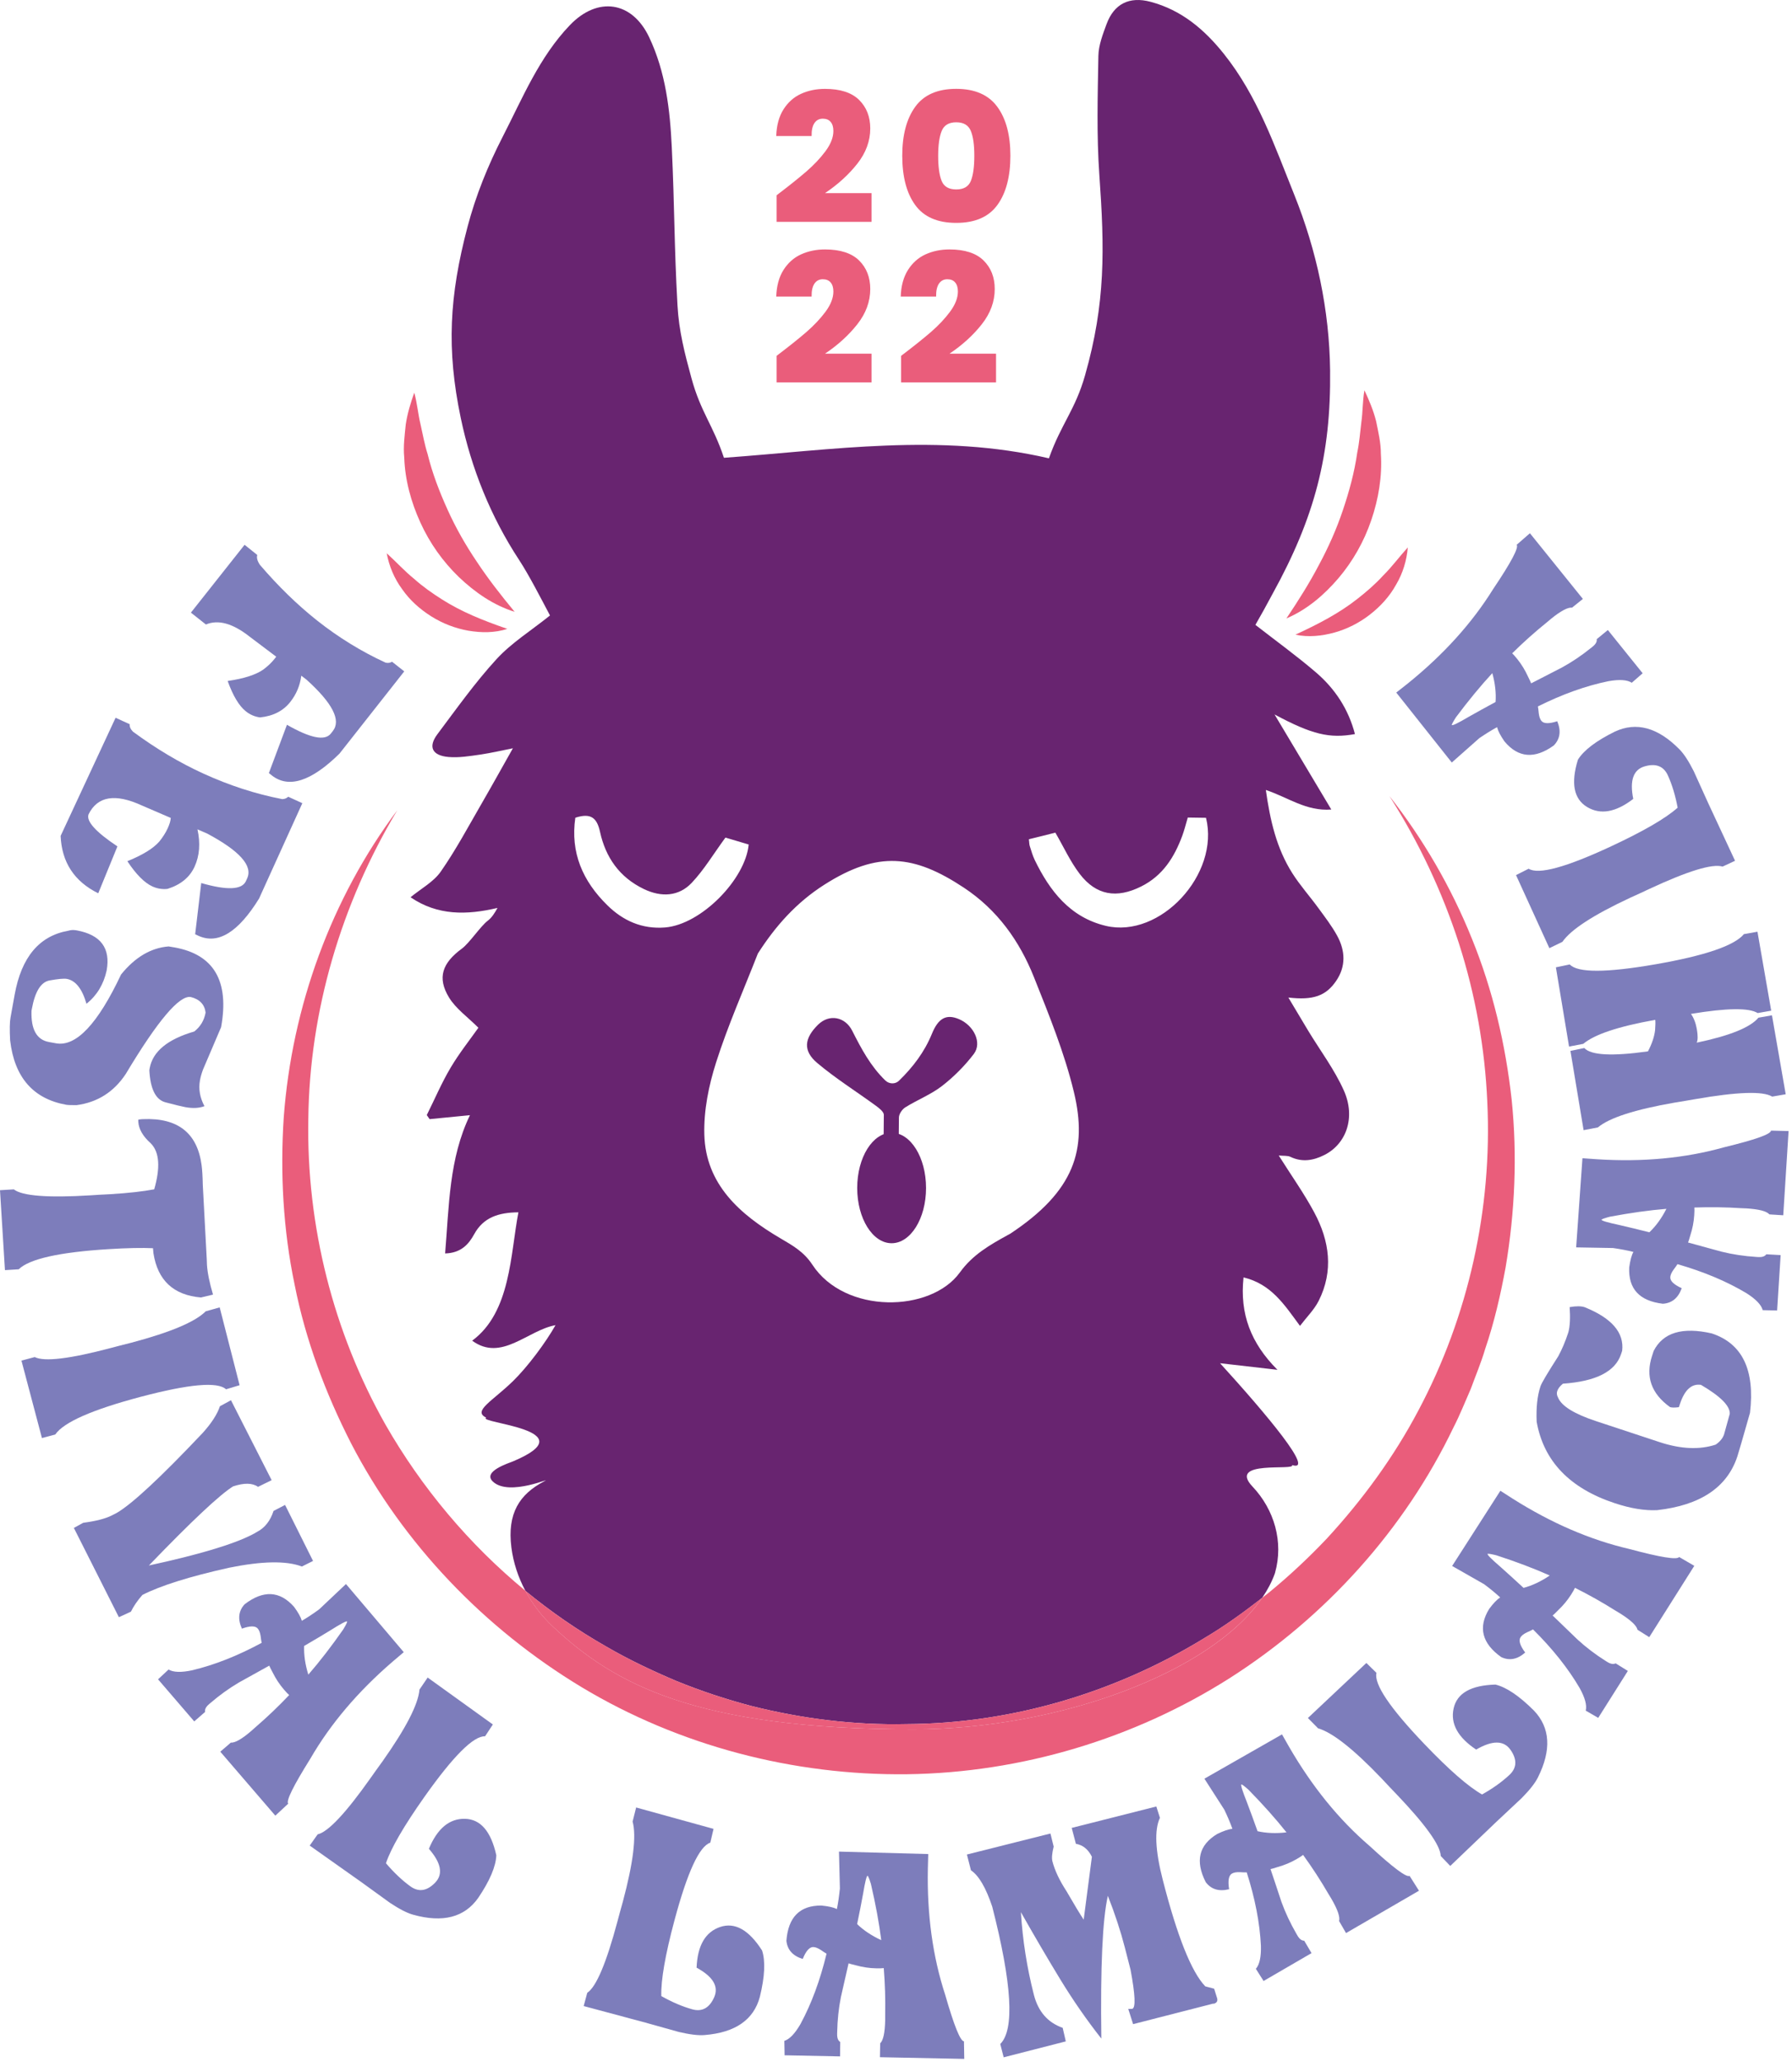 <svg width="467" height="537" viewBox="0 0 467 537" fill="none" xmlns="http://www.w3.org/2000/svg">
<g id="Lama4">
<g id="Group">
<path id="Vector" d="M227.25 316.341C230.58 313.951 235.01 314.001 238.82 315.551C242.88 317.201 238.61 309.711 234.34 309.191C234.28 302.921 234.16 296.981 234.26 291.041C234.28 290.131 235.11 288.911 235.94 288.401C239.05 286.461 242.59 285.081 245.46 282.871C248.56 280.471 251.42 277.601 253.78 274.501C255.99 271.591 253.8 267.091 249.93 265.441C246.53 263.991 244.48 265.271 242.85 269.271C240.93 273.971 237.93 277.941 234.26 281.491C233.28 282.441 231.7 282.361 230.72 281.411C226.85 277.671 224.44 273.101 222.09 268.461C220.25 264.821 216.12 264.001 213.19 266.881C209.59 270.421 209.18 273.671 212.99 276.871C217.8 280.921 223.21 284.301 228.31 288.031C229.14 288.641 230.33 289.581 230.33 290.361C230.33 296.711 230.08 303.071 229.9 309.461C224.96 311.421 223.55 318.991 227.25 316.341Z" fill="#682470"/>
<path id="Vector_2" d="M176.25 437.811C182.58 440.391 189.07 442.541 195.68 444.291C208.91 447.631 222.59 449.351 236.25 449.041C263.6 448.921 290.72 440.851 314.03 426.541C319.24 423.451 324.14 419.891 328.92 416.171C330.33 414.101 331.45 411.991 332.22 409.831L332.28 409.631C334.54 401.641 332.12 393.221 326.41 387.181C319.75 380.131 337.72 383.161 336.73 381.571C342.82 383.561 330.12 368.411 317.95 355.051C323.33 355.671 327.85 356.191 332.91 356.771C326.01 349.871 323.04 342.231 324.07 332.701C331.31 334.451 334.67 339.761 338.78 345.331C340.53 343.031 342.48 341.111 343.64 338.831C347.58 331.021 346.48 323.211 342.51 315.801C339.86 310.851 336.56 306.221 333.24 300.951C334.54 301.081 335.54 300.941 336.28 301.301C339.37 302.771 342.27 302.261 345.15 300.811C350.82 297.951 353.35 291.091 350.23 284.071C347.78 278.561 344.03 273.601 340.88 268.391C339.26 265.711 337.66 263.011 335.75 259.811C342.25 260.561 345.51 259.381 348.17 255.531C350.81 251.691 350.6 247.601 348.45 243.681C347.07 241.161 345.28 238.841 343.57 236.501C341.35 233.451 338.8 230.611 336.79 227.441C332.64 220.911 330.99 213.611 329.88 205.751C335.68 207.671 340.38 211.341 346.94 210.841C341.99 202.551 337.26 194.641 332.15 186.081C341.89 191.301 346.51 192.401 353.1 191.191C351.44 184.761 347.94 179.401 342.91 175.101C337.91 170.821 332.55 166.941 327.16 162.751C327.92 161.411 328.66 160.121 329.38 158.821C330.15 157.421 330.9 156.001 331.67 154.601C342.61 134.771 346.88 118.461 346.63 96.511C346.45 80.811 343.15 65.281 337.27 50.671C332.16 37.981 327.7 24.991 318.96 14.051C313.93 7.751 307.97 2.631 299.84 0.471C294.29 -1.009 290.32 1.021 288.38 6.261C287.39 8.941 286.29 11.781 286.24 14.561C286.06 24.881 285.76 35.231 286.49 45.511C287.86 64.871 288.14 78.891 282.77 97.741C280.19 106.821 276.54 110.381 273.35 119.371C244.79 112.731 217.06 117.191 188.66 119.231C185.85 110.751 182.62 107.371 180.21 98.541C178.42 91.991 176.92 86.211 176.55 79.471C175.67 63.511 175.82 54.371 175.07 38.411C174.61 28.611 173.48 18.781 169.17 9.691C164.73 0.321 155.78 -1.019 148.52 6.541C140.52 14.881 136.21 25.481 130.97 35.681C127.14 43.141 123.98 50.951 121.84 59.071C117.1 77.041 116.32 90.921 120.07 108.841C122.82 122.001 127.91 134.631 135.3 145.871C137.85 149.751 141.09 156.081 143.33 160.301C138.39 164.261 133.28 167.441 129.4 171.671C123.79 177.781 118.98 184.581 114 191.211C111.51 194.521 112.6 196.791 116.91 197.161C119.6 197.391 122.39 196.931 125.09 196.541C128.11 196.101 131.09 195.391 133.66 194.891C130.97 199.651 128.34 204.401 125.62 209.101C122.13 215.121 118.85 221.291 114.87 227.001C113.01 229.681 109.73 231.441 106.99 233.691C114.06 238.511 121.65 238.351 129.65 236.471C128.91 237.811 128.17 239.001 127.11 239.801C125.21 241.251 122.31 245.641 120.38 247.061C115.26 250.811 113.88 254.641 117 259.771C118.78 262.711 121.89 264.891 124.67 267.681C122.55 270.681 119.73 274.221 117.45 278.051C115.09 282.021 113.28 286.291 111.22 290.421C111.55 290.901 111.62 291.001 111.95 291.481L122.47 290.451C117.01 301.731 117.04 314.091 116 326.461C120.08 326.351 122.1 324.151 123.58 321.441C125.96 317.101 129.87 315.791 135.1 315.751C132.99 326.671 133.13 341.751 123.05 349.181C130.68 354.781 137.47 346.461 144.77 345.141C142.17 349.741 137.48 356.001 133.75 359.651C128.4 364.891 123.05 367.511 126.71 369.221C124.05 370.621 153.33 372.321 133.75 380.591C132.6 381.071 125.72 383.211 128.4 385.831C132.68 390.021 144.76 384.271 141.78 385.831C135.38 389.181 132.14 394.161 133.27 403.051C133.78 407.031 135.05 410.831 136.92 414.331C143.49 419.731 150.5 424.581 157.89 428.791C163.77 432.221 169.96 435.141 176.25 437.811ZM275.03 216.861C277.21 220.621 278.91 224.381 281.37 227.601C285.66 233.211 291 234.071 297.38 230.891C303.06 228.061 306.04 223.231 308.1 217.691C308.63 216.261 308.99 214.781 309.54 212.931C311.11 212.951 312.73 212.981 314.29 213.001C317.93 227.691 302.35 244.511 288.18 241.141C278.85 238.921 273.56 232.021 269.67 224.021C269.11 222.861 268.76 221.601 268.36 220.361C268.22 219.931 268.24 219.451 268.13 218.581C270.7 217.961 273.03 217.371 275.03 216.861ZM214.84 230.411C228.85 221.501 238.24 222.651 251.15 231.171C259.95 236.981 265.7 245.121 269.44 254.481C273.36 264.301 277.4 274.211 279.86 284.421C283.46 299.371 280.04 310.241 263.24 321.341C263.06 321.461 262.85 321.541 262.66 321.651C257.95 324.251 253.49 326.771 250.15 331.401C242.6 341.871 220.2 342.361 211.7 329.391C209.5 326.041 206.62 324.421 203.48 322.581C192.8 316.321 183.9 308.471 183.55 295.491C183.38 289.251 184.69 282.741 186.61 276.731C189.68 267.101 193.81 257.791 197.5 248.351C202.11 241.151 207.55 235.051 214.84 230.411ZM149.93 212.981C154.14 211.601 155.6 213.181 156.37 216.671C157.81 223.231 161.37 228.481 167.83 231.571C172.33 233.721 176.89 233.511 180.27 229.931C183.48 226.531 185.92 222.431 189.05 218.151C190.48 218.571 192.81 219.271 195.11 219.951C194.27 228.981 182.74 240.821 173.29 241.561C167.32 242.031 162.37 239.811 158.27 235.771C151.84 229.471 148.61 222.051 149.93 212.981Z" fill="#682470"/>
<path id="Vector_3" d="M65.07 165.831L71.99 171.041L71.53 171.621C70.79 172.561 69.82 173.481 68.63 174.381C66.67 175.751 63.57 176.751 59.33 177.361C60.72 181.231 62.31 183.881 64.1 185.291C65.19 186.151 66.41 186.671 67.77 186.851C71.18 186.501 73.81 185.161 75.65 182.821C77.23 180.821 78.19 178.541 78.52 175.981L79.89 177.031C86.67 183.151 88.95 187.611 86.72 190.421L86.21 191.071C84.66 193.021 80.86 192.251 74.78 188.771L70.07 201.351L70.8 201.931C75.2 205.421 81.1 203.541 88.47 196.281L89 195.611C90.3 193.971 95.75 187.051 105.35 174.861L102.17 172.351C101.64 172.661 101.08 172.741 100.47 172.581C94.16 169.681 88.21 166.021 82.62 161.601C77.47 157.521 72.51 152.691 67.73 147.111C67.06 146.101 66.83 145.251 67.05 144.551L63.74 141.891L49.75 159.561L53.66 162.651C56.88 161.301 60.68 162.361 65.07 165.831Z" fill="#7D7DBB"/>
<path id="Vector_4" d="M25.6 232.661L30.6 220.441C24.93 216.671 22.42 213.881 23.08 212.091C25.4 207.381 30.01 206.601 36.91 209.761L44.5 213.031C44.47 213.731 44.2 214.641 43.69 215.761C43.18 216.871 42.46 218.011 41.51 219.191C39.93 220.991 37.16 222.691 33.19 224.301C35.46 227.731 37.64 229.921 39.71 230.871C40.98 231.451 42.29 231.661 43.65 231.511C47.09 230.431 49.44 228.501 50.71 225.721C52.01 222.871 52.26 219.631 51.46 216.011L53.99 217.101C62.44 221.611 65.91 225.491 64.42 228.751L64.08 229.501C63.05 231.761 59.17 231.931 52.44 229.991L50.86 243.331L51.7 243.721C56.81 246.061 62.09 242.821 67.52 234.021L67.87 233.241C68.74 231.331 72.38 223.321 78.79 209.191L75.11 207.511C74.68 207.921 74.16 208.121 73.55 208.131C66.64 206.801 59.78 204.581 52.96 201.461C46.8 198.651 40.7 195.021 34.66 190.571C34.03 189.931 33.74 189.291 33.8 188.621L30.12 186.941L29.69 187.871L15.8 217.711C16.09 224.581 19.36 229.571 25.6 232.661Z" fill="#7D7DBB"/>
<path id="Vector_5" d="M17.25 287.741C17.62 287.811 18.51 287.841 19.93 287.841C25.39 287.121 29.67 284.411 32.77 279.721C41.1 265.821 46.75 259.141 49.73 259.681C52.03 260.261 53.31 261.601 53.58 263.721C53.21 265.761 52.22 267.411 50.63 268.651C43.68 270.671 39.8 273.861 39.01 278.221L38.92 278.741C39.18 283.641 40.57 286.431 43.12 287.101C45.66 287.771 47.39 288.191 48.31 288.361C50.25 288.711 51.9 288.631 53.28 288.101C52.09 285.871 51.7 283.631 52.11 281.381C52.28 280.451 52.55 279.501 52.93 278.511L57.62 267.531C59.8 255.541 55.76 248.621 45.51 246.761C45.01 246.671 44.48 246.581 43.94 246.501C39.34 246.861 35.21 249.291 31.55 253.811C25.47 266.701 19.82 272.681 14.6 271.731L12.74 271.391C9.56 270.811 8.05 268.111 8.21 263.281L8.29 262.821C9.12 258.251 10.66 255.771 12.92 255.361C15.17 254.951 16.67 254.821 17.41 254.951C19.7 255.371 21.41 257.531 22.54 261.441C25.25 259.261 27 256.381 27.79 252.781C28.85 246.941 26.24 243.451 19.95 242.311C19.16 242.171 18.44 242.201 17.77 242.421C10.25 243.741 5.6 249.271 3.83 259.001L2.74 265.021C2.52 266.211 2.49 268.201 2.64 270.971C3.76 280.581 8.63 286.181 17.25 287.741Z" fill="#7D7DBB"/>
<path id="Vector_6" d="M39.87 325.101L39.99 326.421C41.09 333.481 45.22 337.321 52.37 337.931L55.51 337.181C54.59 334.071 54.06 331.471 53.93 329.351C53.9 328.881 53.88 328.411 53.88 327.941L52.85 308.661C52.83 307.561 52.79 306.581 52.74 305.721C52.69 304.861 52.62 304.121 52.54 303.491C51.44 295.101 46.35 291.091 37.27 291.481L36.77 291.511L36.04 291.611C36.03 291.791 36.03 291.971 36.04 292.171C36.16 294.081 37.24 295.951 39.28 297.771C40.43 298.921 41.08 300.531 41.21 302.601C41.33 304.581 40.99 306.961 40.19 309.761C37.3 310.311 33.52 310.731 28.87 311.021C27.94 311.081 26.98 311.121 25.99 311.171L23.64 311.321C12.47 312.011 5.79 311.491 3.6 309.771L0 309.991L1.29 330.811L4.87 330.591C7.65 327.881 15.46 326.131 28.31 325.341C33.15 325.041 37 324.961 39.87 325.101Z" fill="#7D7DBB"/>
<path id="Vector_7" d="M58.91 361.841L62.44 360.781L57.25 340.511L53.61 341.531C50.88 344.281 44.42 347.001 34.22 349.711C33.28 349.961 32.3 350.211 31.29 350.451L29.01 351.051C18.19 353.921 11.54 354.721 9.05 353.451L5.59 354.371L10.93 374.541L14.4 373.621C16.6 370.421 24.02 367.151 36.68 363.801C49.27 360.471 56.68 359.811 58.91 361.841Z" fill="#7D7DBB"/>
<path id="Vector_8" d="M78.67 408.001L81.58 406.551L74.29 391.961L71.29 393.521C70.43 396.131 68.99 397.961 66.96 398.991C66.57 399.241 66.13 399.481 65.66 399.721C60.67 402.261 51.72 404.931 38.8 407.731C49.96 396.151 57.27 389.291 60.74 387.131C63.61 386.181 65.77 386.211 67.24 387.251L70.79 385.511L60.19 364.691L57.31 366.261C56.64 368.311 55.15 370.621 52.84 373.191C41.85 384.811 34.37 391.761 30.4 394.051L29.13 394.701C27.47 395.541 24.99 396.181 21.69 396.611L19.25 397.951L30.98 421.201L34.12 419.761C34.82 418.321 35.82 416.871 37.11 415.401C41.88 412.971 49.4 410.611 59.68 408.321C68.28 406.571 74.62 406.461 78.67 408.001Z" fill="#7D7DBB"/>
<path id="Vector_9" d="M80.88 458.041C86.13 448.981 93.27 440.561 102.31 432.781C103.1 432.101 104.07 431.281 105.22 430.311L90.16 412.561L83.18 419.151C81.58 420.321 80.08 421.311 78.66 422.141C78.39 421.181 77.71 419.971 76.63 418.501C72.91 414.311 68.61 414.091 63.73 417.851C62.14 419.601 61.92 421.711 63.04 424.181C65.16 423.421 66.53 423.411 67.17 424.151C67.54 424.581 67.79 425.241 67.92 426.141C68.01 426.891 68.1 427.471 68.19 427.881C61.91 431.271 55.87 433.651 50.06 435.031C47.22 435.631 45.18 435.571 43.93 434.831L41.19 437.381L50.62 448.341L53.45 445.871C53.33 445.221 53.66 444.561 54.45 443.881L54.8 443.581C57.21 441.501 59.71 439.711 62.29 438.191C65.36 436.501 67.99 435.041 70.17 433.821C70.29 434.131 70.58 434.701 71.02 435.521C71.84 437.191 72.83 438.691 73.98 440.031C74.58 440.731 75.04 441.211 75.36 441.481C72.53 444.461 69.6 447.251 66.58 449.851C66.2 450.201 65.85 450.521 65.49 450.821C63.03 452.941 61.25 453.951 60.15 453.871L57.41 456.231L71.75 472.891L75.11 469.771C74.49 469.091 76.42 465.171 80.88 458.041ZM86.12 424.611C88.84 422.891 90.29 422.131 90.45 422.321C90.54 422.421 90.21 423.111 89.46 424.371C86.32 428.861 83.28 432.791 80.35 436.161C79.54 433.551 79.17 431.061 79.26 428.691C81.85 427.191 84.13 425.831 86.12 424.611Z" fill="#7D7DBB"/>
<path id="Vector_10" d="M121.18 473.711C117.13 473.611 113.99 476.211 111.77 481.521C114.99 485.211 115.53 488.151 113.39 490.351C111.25 492.551 109.1 492.861 106.93 491.291C104.77 489.721 102.65 487.711 100.58 485.281C101.9 481.341 105.25 475.581 110.61 467.991C118.14 457.351 123.4 452.101 126.41 452.221L128.44 449.141L111.45 436.921L109.32 440.041C108.99 443.901 105.78 450.131 99.68 458.751C99.12 459.541 98.53 460.361 97.91 461.201L96.55 463.121C90.09 472.261 85.49 477.141 82.78 477.761L80.71 480.681L94.24 490.251C98.45 493.311 100.92 495.091 101.62 495.591C104.09 497.231 106.1 498.261 107.67 498.691C115.38 500.841 121.03 499.391 124.61 494.331C127.65 489.841 129.22 486.131 129.34 483.211C127.96 476.981 125.24 473.811 121.18 473.711Z" fill="#7D7DBB"/>
<path id="Vector_11" d="M187.65 501.891C183.81 503.201 181.77 506.731 181.53 512.481C185.83 514.821 187.36 517.401 186.11 520.201C184.86 523.001 182.95 524.041 180.38 523.321C177.81 522.601 175.12 521.451 172.34 519.881C172.22 515.721 173.36 509.161 175.76 500.191C179.13 487.601 182.25 480.851 185.11 479.921L185.95 476.331L165.78 470.761L164.86 474.431C165.89 478.161 165.04 485.131 162.31 495.321C162.06 496.261 161.79 497.231 161.5 498.231L160.89 500.511C157.99 511.321 155.38 517.491 153.04 519.021L152.11 522.481L168.12 526.771C173.14 528.181 176.06 529.001 176.89 529.221C179.77 529.901 182.02 530.171 183.64 530.031C191.62 529.381 196.42 526.061 198.02 520.081C199.31 514.811 199.5 510.791 198.6 508.011C195.15 502.611 191.49 500.581 187.65 501.891Z" fill="#7D7DBB"/>
<path id="Vector_12" d="M246.31 519.521C243.06 509.571 241.56 498.631 241.8 486.711C241.82 485.671 241.86 484.401 241.9 482.891L218.64 482.251L218.88 491.851C218.68 493.821 218.42 495.601 218.1 497.211C217.2 496.771 215.85 496.471 214.03 496.301C208.42 496.271 205.4 499.331 204.94 505.481C205.18 507.831 206.6 509.411 209.19 510.211C210.04 508.131 210.95 507.091 211.93 507.111C212.5 507.121 213.16 507.381 213.92 507.881C214.54 508.311 215.03 508.631 215.4 508.841C213.73 515.771 211.47 521.871 208.63 527.121C207.19 529.631 205.78 531.111 204.4 531.551L204.47 535.301L218.92 535.591L218.97 531.841C218.41 531.501 218.14 530.811 218.16 529.771L218.17 529.311C218.23 526.121 218.56 523.071 219.14 520.141C219.93 516.731 220.6 513.801 221.14 511.351C221.45 511.471 222.06 511.631 222.98 511.851C224.77 512.351 226.55 512.621 228.31 512.651C229.23 512.671 229.89 512.651 230.31 512.591C230.64 516.691 230.76 520.731 230.68 524.711C230.69 525.221 230.69 525.711 230.68 526.171C230.61 529.421 230.18 531.431 229.38 532.181L229.31 535.801L251.29 536.241L251.21 531.661C250.27 531.641 248.64 527.601 246.31 519.521ZM223.37 501.131C223.98 498.201 224.49 495.591 224.91 493.301C225.44 490.121 225.84 488.541 226.09 488.551C226.23 488.561 226.52 489.261 226.96 490.661C228.2 495.991 229.1 500.881 229.66 505.321C227.18 504.171 225.08 502.781 223.37 501.131Z" fill="#7D7DBB"/>
<path id="Vector_13" d="M316.41 517.961L314.1 517.351C310.48 513.571 306.79 504.311 303.01 489.571C301.05 481.941 300.81 476.571 302.28 473.451L301.34 470.501L279.29 476.081L280.38 480.221C282.2 480.531 283.59 481.661 284.55 483.601L282.41 499.981C281.38 498.421 279.89 495.941 277.93 492.561C276.09 489.741 274.87 487.141 274.26 484.771C274.05 483.961 274.16 482.681 274.59 480.951L273.75 477.541L251.98 483.011L253.03 487.121C255.08 488.491 256.93 491.651 258.58 496.591C263.74 516.731 264.43 528.661 260.67 532.361L261.56 535.831L277.75 531.681L276.94 528.151C273.06 526.791 270.54 523.911 269.42 519.501C267.63 512.491 266.5 505.341 266.05 498.031C269.56 504.231 272.97 510.051 276.28 515.481C279.59 520.911 283.17 526.071 287.01 530.951C286.75 512.251 287.32 499.851 288.71 493.771C290.59 498.561 292.05 503.021 293.11 507.131L294.62 513.011C295.85 519.571 296 522.971 295.05 523.211C295.03 523.221 294.69 523.221 294.03 523.231L295.29 527.191L316.21 521.831L316.26 521.891C317.07 521.681 317.39 521.201 317.19 520.451C317.07 520.041 316.81 519.211 316.41 517.961Z" fill="#7D7DBB"/>
<path id="Vector_14" d="M356.87 480.741C348.92 473.921 341.96 465.351 335.98 455.041C335.46 454.141 334.83 453.041 334.09 451.721L313.87 463.261L319.06 471.331C319.91 473.111 320.62 474.781 321.17 476.321C320.18 476.411 318.86 476.861 317.22 477.651C312.42 480.541 311.42 484.731 314.22 490.211C315.65 492.091 317.68 492.701 320.31 492.051C319.95 489.831 320.2 488.471 321.04 487.981C321.53 487.691 322.23 487.571 323.14 487.611C323.89 487.661 324.49 487.681 324.9 487.661C327.07 494.451 328.31 500.831 328.6 506.801C328.67 509.701 328.24 511.691 327.28 512.781L329.29 515.951L341.79 508.691L339.88 505.461C339.22 505.461 338.63 505.011 338.11 504.111L337.88 503.711C336.28 500.951 334.97 498.171 333.95 495.361C332.86 492.031 331.9 489.181 331.1 486.811C331.43 486.751 332.04 486.571 332.93 486.281C334.72 485.781 336.38 485.091 337.91 484.201C338.71 483.741 339.27 483.381 339.59 483.111C342 486.441 344.2 489.831 346.2 493.281C346.47 493.711 346.73 494.131 346.96 494.531C348.59 497.341 349.26 499.281 348.97 500.341L350.78 503.471L369.79 492.441L367.34 488.571C366.55 489.051 363.05 486.441 356.87 480.741ZM327.72 476.941C326.71 474.121 325.8 471.621 324.97 469.451C323.78 466.461 323.29 464.901 323.51 464.771C323.63 464.701 324.24 465.151 325.34 466.121C329.18 470.031 332.48 473.741 335.26 477.241C332.56 477.561 330.04 477.461 327.72 476.941Z" fill="#7D7DBB"/>
<path id="Vector_15" d="M389.72 438.751C383.33 438.931 379.7 440.991 378.82 444.951C377.94 448.911 379.9 452.491 384.69 455.681C388.93 453.221 391.92 453.251 393.66 455.771C395.41 458.291 395.3 460.471 393.35 462.291C391.39 464.111 389.02 465.811 386.23 467.371C382.62 465.321 377.6 460.931 371.18 454.221C362.18 444.801 358.02 438.631 358.71 435.701L356.08 433.121L340.84 447.461L343.5 450.151C347.22 451.211 352.73 455.551 360.03 463.181C360.7 463.881 361.39 464.621 362.09 465.381L363.72 467.081C371.46 475.171 375.37 480.611 375.46 483.401L377.94 485.991L389.92 474.531C393.73 470.981 395.95 468.901 396.57 468.301C398.65 466.191 400.05 464.411 400.77 462.961C404.36 455.801 404.01 449.981 399.73 445.501C395.9 441.691 392.56 439.431 389.72 438.751Z" fill="#7D7DBB"/>
<path id="Vector_16" d="M424.63 403.441C414.43 401.071 404.29 396.701 394.21 390.331C393.33 389.771 392.26 389.081 391 388.271L378.43 407.861L386.77 412.611C388.35 413.791 389.75 414.941 390.95 416.051C390.12 416.591 389.15 417.591 388.07 419.061C385.15 423.841 386.2 428.021 391.22 431.591C393.36 432.591 395.44 432.201 397.47 430.401C396.12 428.601 395.71 427.281 396.24 426.451C396.54 425.971 397.1 425.541 397.92 425.151C398.61 424.851 399.14 424.591 399.51 424.381C404.58 429.401 408.63 434.481 411.65 439.631C413.06 442.171 413.59 444.141 413.25 445.541L416.5 447.421L424.22 435.201L421.04 433.221C420.46 433.521 419.72 433.391 418.84 432.841L418.45 432.601C415.76 430.901 413.31 429.041 411.11 427.021C408.59 424.571 406.43 422.491 404.62 420.761C404.89 420.561 405.34 420.121 406 419.441C407.36 418.161 408.5 416.781 409.45 415.291C409.94 414.511 410.27 413.931 410.44 413.551C414.12 415.391 417.64 417.371 421.01 419.501C421.45 419.761 421.87 420.011 422.26 420.251C425.01 421.991 426.5 423.391 426.74 424.471L429.8 426.401L441.54 407.821L437.58 405.521C437.06 406.311 432.75 405.621 424.63 403.441ZM397.04 413.561C394.84 411.531 392.88 409.741 391.13 408.191C388.69 406.091 387.54 404.931 387.67 404.721C387.74 404.611 388.49 404.721 389.93 405.071C395.14 406.761 399.78 408.521 403.87 410.341C401.61 411.871 399.34 412.951 397.04 413.561Z" fill="#7D7DBB"/>
<path id="Vector_17" d="M446.09 347.291C438.42 345.541 433.37 347.071 430.95 351.861L430.54 353.121C428.76 358.521 430.32 362.971 435.22 366.481C435.68 366.631 436.45 366.641 437.52 366.501L437.79 365.691C439.01 361.991 440.84 360.321 443.28 360.691C448.39 363.681 450.89 366.201 450.78 368.241L449.3 373.571C448.97 374.581 448.24 375.471 447.12 376.251C442.89 377.641 438.01 377.421 432.49 375.601L415.98 370.151C410.25 368.261 406.93 366.201 406.03 363.991C405.71 363.411 405.64 362.851 405.82 362.311C406.03 361.661 406.52 361.021 407.3 360.381C415.9 359.791 420.95 357.231 422.45 352.691L422.74 351.821C423.3 347.101 420.04 343.311 412.97 340.461C412.05 340.151 410.74 340.151 409.06 340.441C409.25 343.251 409.14 345.431 408.72 346.981L408.6 347.341C407.91 349.431 407.08 351.381 406.11 353.201C403.28 357.611 401.73 360.231 401.46 361.041L401.44 361.101C400.62 363.581 400.3 366.641 400.46 370.311C402.29 380.571 409.08 387.631 420.82 391.511C424.96 392.881 428.64 393.481 431.86 393.321C443.13 392.051 450.1 387.381 452.76 379.331C453.11 378.251 454.21 374.461 456.06 367.951C457.37 356.811 454.06 349.921 446.09 347.291Z" fill="#7D7DBB"/>
<path id="Vector_18" d="M453.7 314.671C454.21 314.681 454.7 314.701 455.16 314.731C458.41 314.941 460.39 315.451 461.11 316.291L464.72 316.521L466.11 294.581L461.53 294.471C461.47 295.411 457.35 296.861 449.18 298.841C439.1 301.661 428.1 302.691 416.2 301.931C415.16 301.871 413.89 301.771 412.39 301.661L410.75 324.881L420.35 325.051C422.31 325.331 424.08 325.671 425.67 326.061C425.19 326.931 424.83 328.281 424.58 330.081C424.32 335.681 427.24 338.841 433.35 339.561C435.71 339.411 437.35 338.071 438.26 335.511C436.21 334.581 435.22 333.621 435.28 332.641C435.32 332.071 435.6 331.431 436.13 330.691C436.59 330.091 436.93 329.611 437.15 329.251C444.01 331.221 450 333.741 455.13 336.811C457.58 338.361 458.99 339.831 459.37 341.231L463.12 341.321L464.04 326.891L460.3 326.681C459.93 327.231 459.23 327.461 458.19 327.401L457.72 327.371C454.54 327.171 451.5 326.711 448.6 325.991C445.23 325.051 442.33 324.261 439.91 323.611C440.04 323.301 440.23 322.701 440.49 321.791C441.07 320.021 441.41 318.261 441.52 316.501C441.58 315.581 441.59 314.911 441.55 314.501C445.68 314.361 449.72 314.411 453.7 314.671ZM429.83 320.951C426.93 320.221 424.34 319.591 422.07 319.071C418.92 318.401 417.36 317.941 417.37 317.681C417.38 317.541 418.09 317.281 419.51 316.901C424.9 315.891 429.82 315.201 434.27 314.841C433.03 317.281 431.55 319.321 429.83 320.951Z" fill="#7D7DBB"/>
<path id="Vector_19" d="M409.08 251.191L405.47 251.941L408.9 272.581L412.61 271.871C415.5 269.421 421.76 267.331 431.36 265.621C431.43 266.141 431.42 267.041 431.32 268.311C431.11 270.061 430.49 271.891 429.46 273.831C420.14 275.141 414.62 274.851 412.87 272.961L409.26 273.711L412.69 294.351L416.41 293.641C419.36 291.141 426.04 288.981 436.44 287.171C437.39 287.001 438.39 286.841 439.42 286.681L441.74 286.281C452.77 284.361 459.46 284.141 461.83 285.611L465.36 285.001L461.78 264.441L458.25 265.061C456.15 267.591 450.79 269.761 442.17 271.561C442.48 270.911 442.49 269.741 442.2 268.041C441.92 266.441 441.41 265.121 440.67 264.071C450.01 262.521 455.8 262.451 458.05 263.851L461.58 263.231L458 242.671L454.47 243.291C452.01 246.281 444.32 248.911 431.43 251.151C418.57 253.381 411.13 253.391 409.08 251.191Z" fill="#7D7DBB"/>
<path id="Vector_20" d="M420.83 190.551C415.97 192.951 412.76 195.381 411.21 197.861C409.33 203.971 410.12 208.081 413.59 210.181C417.06 212.281 421.08 211.581 425.63 208.071C424.66 203.271 425.65 200.451 428.6 199.601C431.55 198.751 433.57 199.551 434.67 201.991C435.77 204.431 436.61 207.221 437.2 210.361C434.09 213.131 428.33 216.471 419.91 220.401C408.1 225.911 400.92 227.861 398.37 226.261L395.08 227.921L403.77 246.951L407.17 245.301C409.37 242.111 415.25 238.291 424.81 233.831C425.69 233.421 426.61 233.001 427.56 232.581L429.69 231.581C439.84 226.851 446.24 224.891 448.91 225.701L452.16 224.191L445.16 209.171C443.02 204.421 441.77 201.651 441.4 200.871C440.07 198.231 438.83 196.331 437.68 195.181C432.07 189.471 426.44 187.931 420.83 190.551Z" fill="#7D7DBB"/>
<path id="Vector_21" d="M363.87 180.381L378.34 198.601L385.53 192.241C387.16 191.131 388.7 190.181 390.14 189.391C390.38 190.361 391.02 191.591 392.06 193.091C395.65 197.401 399.94 197.751 404.93 194.151C406.57 192.451 406.87 190.351 405.82 187.851C403.68 188.541 402.3 188.511 401.69 187.751C401.34 187.311 401.1 186.641 401 185.741C400.93 184.991 400.86 184.411 400.78 183.991C407.16 180.811 413.28 178.621 419.14 177.421C421.99 176.911 424.03 177.041 425.25 177.821L428.08 175.351L419.01 164.091L416.11 166.471C416.21 167.121 415.85 167.771 415.04 168.421L414.68 168.711C412.2 170.711 409.65 172.431 407.03 173.861C403.91 175.451 401.24 176.821 399.02 177.981C398.91 177.671 398.64 177.091 398.22 176.251C397.45 174.561 396.51 173.021 395.41 171.651C394.83 170.931 394.39 170.441 394.08 170.161C397 167.271 400.02 164.581 403.12 162.081C403.5 161.751 403.88 161.431 404.24 161.141C406.77 159.101 408.58 158.141 409.68 158.261L412.5 155.991L398.7 138.881L395.25 141.891C395.84 142.621 393.79 146.481 389.1 153.451C383.57 162.341 376.16 170.521 366.88 178.011C366.05 178.661 365.05 179.451 363.87 180.381ZM379.42 186.821C382.7 182.441 385.87 178.601 388.9 175.321C389.63 177.951 389.92 180.461 389.75 182.831C387.12 184.251 384.79 185.541 382.76 186.691C379.99 188.321 378.52 189.041 378.36 188.841C378.28 188.741 378.63 188.061 379.42 186.821Z" fill="#7D7DBB"/>
<path id="Vector_22" d="M335.24 161.071C340.55 158.821 345.04 154.991 348.79 150.611C352.54 146.201 355.48 141.021 357.36 135.471C359.25 129.941 360.24 124.031 359.86 118.221C359.87 115.321 359.17 112.461 358.61 109.661C357.9 106.881 356.78 104.201 355.57 101.651C355.08 104.541 355.16 107.261 354.77 109.971C354.44 112.671 354.25 115.301 353.7 117.891C352.96 123.081 351.59 128.051 349.95 132.901C348.32 137.761 346.22 142.491 343.72 147.131C341.27 151.811 338.42 156.331 335.24 161.071Z" fill="#EA5D7B"/>
<path id="Vector_23" d="M353.8 155.931C349.06 159.671 343.71 162.471 337.59 165.301C340.96 166.031 344.45 165.651 347.76 164.751C351.08 163.821 354.24 162.221 356.99 160.081C359.74 157.951 362.15 155.321 363.82 152.281C365.59 149.311 366.59 145.951 366.88 142.571C364.56 145.131 362.72 147.661 360.51 149.841C358.44 152.111 356.16 154.081 353.8 155.931Z" fill="#EA5D7B"/>
<path id="Vector_24" d="M109.55 136.091C111.97 141.431 115.42 146.281 119.59 150.301C123.77 154.281 128.61 157.641 134.12 159.351C130.48 154.951 127.2 150.741 124.28 146.331C121.33 141.971 118.77 137.471 116.66 132.801C114.54 128.131 112.68 123.331 111.43 118.241C110.63 115.721 110.18 113.121 109.58 110.471C108.93 107.811 108.74 105.101 107.96 102.271C107.01 104.931 106.16 107.711 105.74 110.551C105.46 113.391 105.05 116.301 105.35 119.191C105.54 125.001 107.12 130.771 109.55 136.091Z" fill="#EA5D7B"/>
<path id="Vector_25" d="M112.39 160.531C115.34 162.391 118.65 163.661 122.04 164.261C125.42 164.831 128.94 164.861 132.21 163.791C125.83 161.591 120.24 159.341 115.14 156.091C112.61 154.491 110.14 152.751 107.85 150.701C105.43 148.751 103.35 146.421 100.78 144.101C101.4 147.431 102.74 150.671 104.8 153.451C106.78 156.311 109.44 158.681 112.39 160.531Z" fill="#EA5D7B"/>
<path id="Vector_26" d="M320.57 437.001C345.51 421.081 366.05 398.331 378.78 371.781C380.47 368.511 381.81 365.081 383.29 361.731C384.55 358.281 385.99 354.901 387.03 351.371C389.4 344.421 391.05 337.261 392.37 330.071C394.8 315.641 395.43 300.951 393.95 286.481C392.36 272.041 389.02 257.811 383.57 244.451C378.18 231.081 370.9 218.561 362.09 207.341C369.78 219.351 375.85 232.271 380.19 245.671C384.5 259.081 386.98 273.001 387.59 286.951C388.93 314.861 382.65 342.831 369.73 367.181C363.31 379.381 355.12 390.571 345.83 400.661C341.11 405.641 336.1 410.341 330.8 414.691C330.18 415.181 329.55 415.671 328.92 416.161C315.73 435.471 276.07 450.391 238.01 450.391C181.26 450.391 160 438.561 144.15 423.701C141.23 420.971 138.77 417.791 136.9 414.301C122.31 402.291 109.91 387.541 100.46 371.051C86.9 347.051 79.82 319.301 80.35 291.361C80.67 263.411 88.86 235.501 103.52 211.051C86.41 233.911 76.08 262.081 73.94 291.071C73 305.561 73.78 320.261 76.78 334.591C79.62 348.961 84.81 362.841 91.5 375.931C105.05 402.091 126.26 424.181 151.6 439.441C177 454.701 206.8 462.461 236.43 462.101C266.09 461.711 295.59 452.881 320.57 437.001Z" fill="#EA5D7B"/>
<path id="Vector_27" d="M238 450.401C276.06 450.401 315.72 435.471 328.91 416.171C324.13 419.891 319.22 423.451 314.02 426.541C290.72 440.861 263.59 448.921 236.24 449.041C222.58 449.351 208.9 447.631 195.67 444.291C189.07 442.541 182.57 440.401 176.24 437.811C169.96 435.141 163.76 432.221 157.85 428.761C150.46 424.561 143.45 419.711 136.88 414.301C138.75 417.791 141.21 420.971 144.13 423.701C159.99 438.571 181.25 450.401 238 450.401Z" fill="#EA5D7B"/>
<path id="Vector_28" d="M212.24 32.061C212.76 31.291 213.48 30.911 214.42 30.911C215.33 30.911 216.01 31.191 216.48 31.761C216.95 32.321 217.18 33.111 217.18 34.111C217.18 35.771 216.5 37.521 215.14 39.361C213.78 41.191 212.1 42.971 210.1 44.701C208.09 46.431 205.52 48.481 202.38 50.861V57.781H227.12V50.301H215C218.36 48.041 221.17 45.491 223.42 42.631C225.67 39.781 226.79 36.721 226.79 33.451C226.79 30.411 225.82 27.931 223.88 26.021C221.94 24.111 218.98 23.151 215 23.151C212.7 23.151 210.62 23.581 208.74 24.441C206.86 25.301 205.35 26.651 204.18 28.491C203.01 30.331 202.38 32.641 202.29 35.431H211.51C211.48 33.951 211.72 32.831 212.24 32.061Z" fill="#EA5D7B"/>
<path id="Vector_29" d="M249.2 58.051C254.09 58.051 257.66 56.501 259.92 53.391C262.18 50.281 263.31 46.001 263.31 40.551C263.31 35.151 262.17 30.901 259.89 27.801C257.61 24.701 254.05 23.141 249.19 23.141C244.34 23.141 240.78 24.691 238.52 27.801C236.26 30.911 235.13 35.161 235.13 40.551C235.13 46.011 236.25 50.291 238.5 53.391C240.75 56.501 244.32 58.051 249.2 58.051ZM245.42 34.081C246.03 32.591 247.3 31.851 249.2 31.851C251.11 31.851 252.37 32.601 252.99 34.081C253.61 35.571 253.91 37.731 253.91 40.551C253.91 43.431 253.61 45.621 253.01 47.111C252.41 48.601 251.14 49.341 249.2 49.341C247.26 49.341 245.99 48.601 245.39 47.111C244.79 45.621 244.49 43.431 244.49 40.551C244.5 37.731 244.8 35.571 245.42 34.081Z" fill="#EA5D7B"/>
<path id="Vector_30" d="M212.24 73.881C212.76 73.111 213.48 72.731 214.42 72.731C215.33 72.731 216.01 73.011 216.48 73.581C216.95 74.141 217.18 74.931 217.18 75.931C217.18 77.591 216.5 79.341 215.14 81.181C213.78 83.011 212.1 84.791 210.1 86.521C208.09 88.251 205.52 90.301 202.38 92.681V99.601H227.12V92.121H215C218.36 89.861 221.17 87.311 223.42 84.451C225.67 81.601 226.79 78.541 226.79 75.271C226.79 72.231 225.82 69.751 223.88 67.841C221.94 65.931 218.98 64.971 215 64.971C212.7 64.971 210.62 65.401 208.74 66.261C206.86 67.121 205.35 68.471 204.18 70.311C203.02 72.151 202.38 74.461 202.29 77.251H211.51C211.48 75.771 211.72 74.651 212.24 73.881Z" fill="#EA5D7B"/>
<path id="Vector_31" d="M244.69 73.881C245.21 73.111 245.93 72.731 246.87 72.731C247.78 72.731 248.46 73.011 248.93 73.581C249.4 74.141 249.63 74.931 249.63 75.931C249.63 77.591 248.95 79.341 247.59 81.181C246.23 83.011 244.55 84.791 242.55 86.521C240.54 88.251 237.97 90.301 234.83 92.681V99.601H259.57V92.121H247.44C250.8 89.861 253.61 87.311 255.86 84.451C258.11 81.601 259.23 78.541 259.23 75.271C259.23 72.231 258.26 69.751 256.32 67.841C254.38 65.931 251.42 64.971 247.44 64.971C245.14 64.971 243.06 65.401 241.18 66.261C239.3 67.121 237.79 68.471 236.62 70.311C235.46 72.151 234.82 74.461 234.73 77.251H243.95C243.93 75.771 244.17 74.651 244.69 73.881Z" fill="#EA5D7B"/>
</g>
<path id="Vector_32" d="M232.36 323.801C237.314 323.801 241.33 317.358 241.33 309.411C241.33 301.463 237.314 295.021 232.36 295.021C227.406 295.021 223.39 301.463 223.39 309.411C223.39 317.358 227.406 323.801 232.36 323.801Z" fill="#682470"/>
</g>
</svg>
